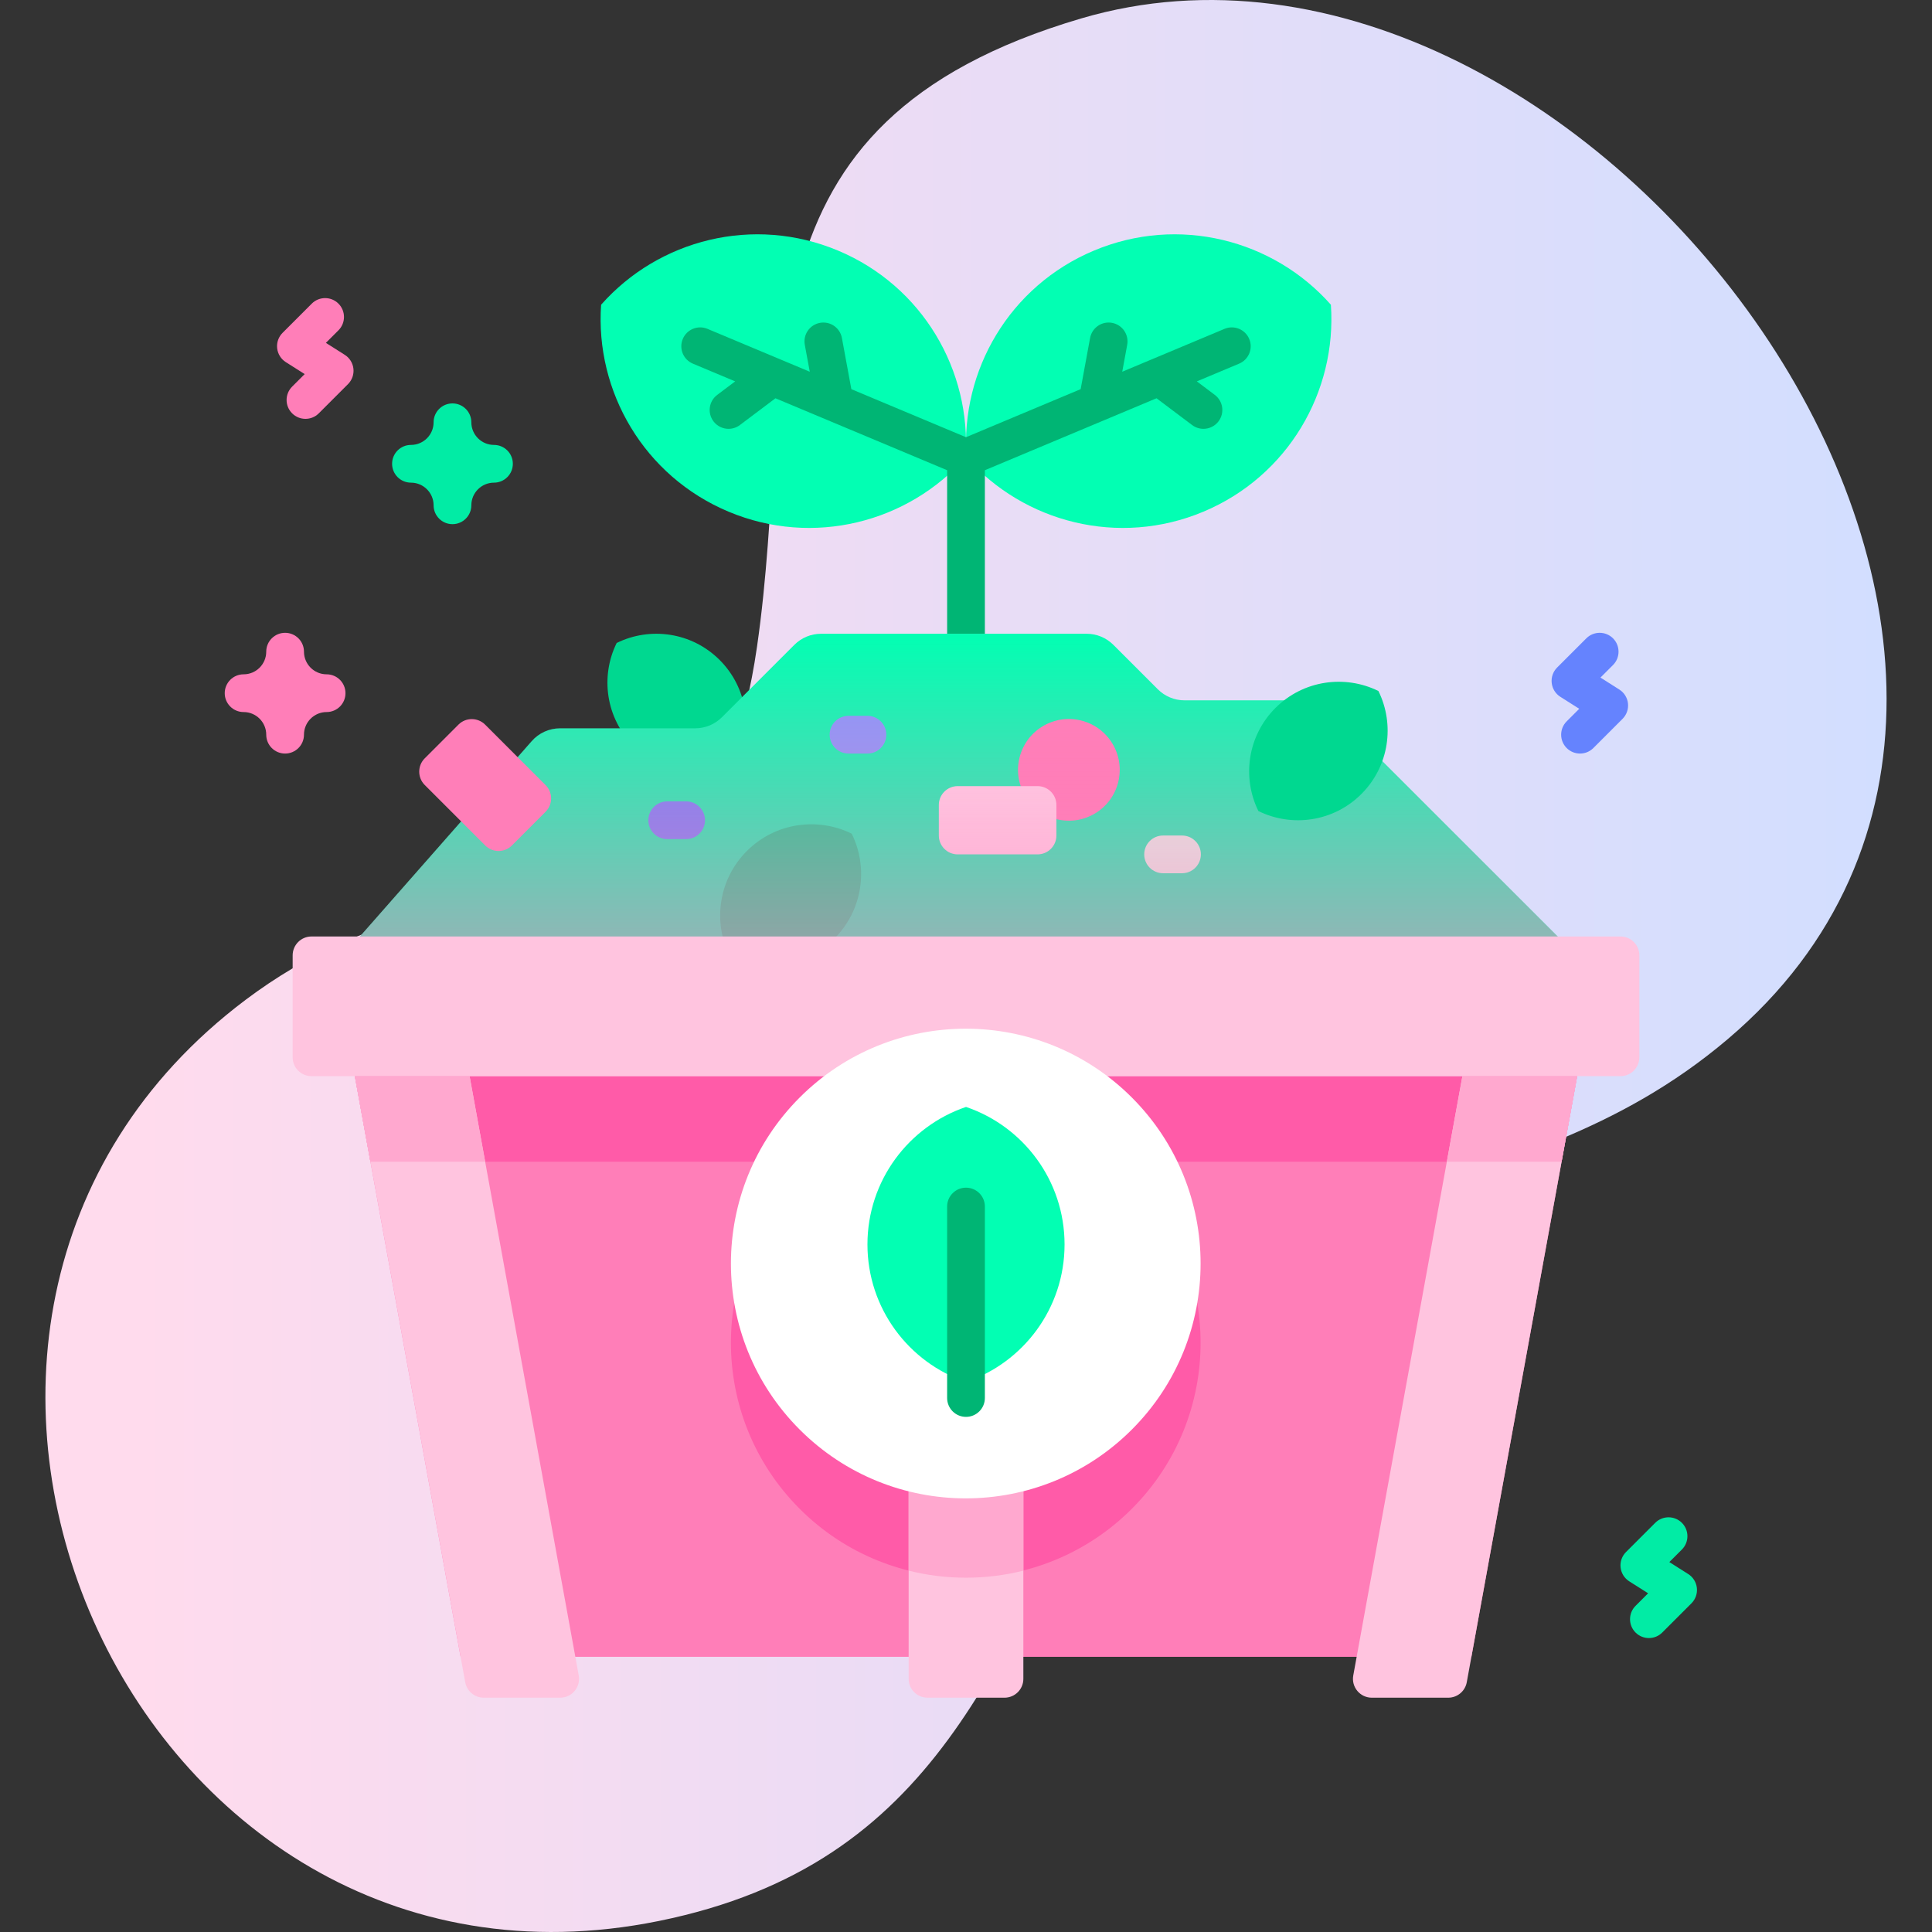 <svg id="Capa_1" enable-background="new 0 0 512 512" height="512" viewBox="0 0 512 512" width="512" xmlns="http://www.w3.org/2000/svg" xmlns:xlink="http://www.w3.org/1999/xlink"><rect x="0" y="0" width="512" height="512" fill="#333333" stroke="none"/><linearGradient id="SVGID_1_" gradientUnits="userSpaceOnUse" x1="12.034" x2="499.966" y1="256" y2="256"><stop offset=".049" stop-color="#ffdbed"/><stop offset=".999" stop-color="#d2deff"/></linearGradient><linearGradient id="SVGID_2_" gradientUnits="userSpaceOnUse" x1="256" x2="256" y1="167.953" y2="255.472"><stop offset=".003" stop-color="#ff7eb8" stop-opacity="0"/><stop offset="1" stop-color="#ff7eb8" stop-opacity=".6"/></linearGradient><g><g><path d="m286.593 4.867c-94.351 27.746-75.427 93.585-85.98 166.539-13.171 91.052-70.095 44.365-135.496 93.538-113.054 85.001-30.931 272.636 109.468 244.14 74.552-15.131 89.786-70.095 120.193-128.824 39.333-75.973 104.558-55.26 163.066-104.857 118.655-100.582-37.403-309.897-171.251-270.536z" fill="url(#SVGID_1_)"/></g><g><g><g><g><path d="m190.719 174.906c7.389 7.389 8.892 18.424 4.513 27.301-8.877 4.379-19.917 2.881-27.306-4.508-7.384-7.384-8.882-18.424-4.503-27.301 8.877-4.379 19.912-2.877 27.296 4.508z" fill="#00d890"/><path d="m91.909 252.139 49.007-55.731c1.898-2.159 4.635-3.396 7.51-3.396h35.821c2.652 0 5.196-1.054 7.071-2.929l19.201-19.201c1.875-1.875 4.419-2.929 7.071-2.929h70.384c2.652 0 5.196 1.053 7.071 2.929l11.79 11.79c1.875 1.875 4.419 2.929 7.071 2.929h32.17c2.652 0 5.196 1.054 7.071 2.929l66.943 66.943z" fill="#02ffb3"/><g><path d="m221.129 248.718c-7.521 7.521-18.753 9.05-27.788 4.593-4.457-9.035-2.932-20.273 4.588-27.793 7.516-7.516 18.753-9.04 27.788-4.583 4.457 9.035 2.927 20.267-4.588 27.783z" fill="#00d890"/></g><ellipse cx="283.244" cy="203.898" fill="#ff7eb8" rx="13.477" ry="13.477" transform="matrix(.23 -.973 .973 .23 19.724 432.719)"/><path d="m274.958 226.42h-21.159c-2.761 0-5-2.239-5-5v-8.089c0-2.761 2.239-5 5-5h21.159c2.761 0 5 2.239 5 5v8.089c0 2.762-2.238 5-5 5z" fill="#ffdbed"/><g><path d="m229.882 199.701h-5.015c-2.761 0-5-2.238-5-5s2.239-5 5-5h5.015c2.761 0 5 2.238 5 5s-2.238 5-5 5z" fill="#8399fe"/></g><g><path d="m313.244 231.42h-5.015c-2.761 0-5-2.238-5-5s2.239-5 5-5h5.015c2.761 0 5 2.238 5 5s-2.239 5-5 5z" fill="#dcfdee"/></g><g><path d="m181.834 222.376h-5.015c-2.761 0-5-2.238-5-5s2.239-5 5-5h5.015c2.761 0 5 2.238 5 5 0 2.761-2.239 5-5 5z" fill="#6583fe"/></g><path d="m91.909 252.139 49.007-55.731c1.898-2.159 4.635-3.396 7.51-3.396h35.821c2.652 0 5.196-1.054 7.071-2.929l19.201-19.201c1.875-1.875 4.419-2.929 7.071-2.929h70.384c2.652 0 5.196 1.053 7.071 2.929l11.79 11.79c1.875 1.875 4.419 2.929 7.071 2.929h32.17c2.652 0 5.196 1.054 7.071 2.929l66.943 66.943z" fill="url(#SVGID_2_)"/><path d="m360.786 210.418c-7.389 7.389-18.424 8.891-27.301 4.513-4.379-8.877-2.881-19.917 4.508-27.306 7.384-7.384 18.424-8.882 27.301-4.503 4.379 8.877 2.876 19.912-4.508 27.296z" fill="#00d890"/><path d="m144.586 215.13-8.929 8.929c-1.953 1.953-5.118 1.953-7.071 0l-16.024-16.024c-1.953-1.953-1.953-5.118 0-7.071l8.929-8.929c1.953-1.953 5.118-1.953 7.071 0l16.024 16.024c1.953 1.952 1.953 5.118 0 7.071z" fill="#ff7eb8"/><g><path d="m389.937 439.074 28.026-153.878h-323.926l28.026 153.878z" fill="#ff7eb8"/><ellipse cx="256" cy="355.857" fill="#ff5ba8" rx="62.244" ry="62.244" transform="matrix(.707 -.707 .707 .707 -176.649 285.248)"/><path d="m413.834 307.867 4.129-22.671h-323.926l4.129 22.671z" fill="#ff5ba8"/><path d="m429.444 285.196h-346.888c-2.761 0-5-2.239-5-5v-27.019c0-2.761 2.239-5 5-5h346.889c2.761 0 5 2.239 5 5v27.019c-.001 2.761-2.239 5-5.001 5z" fill="#ffc4df"/><g><path d="m148.452 449.908h-20.244c-2.416 0-4.486-1.727-4.919-4.104l-29.252-160.608h30.408l28.926 158.816c.559 3.07-1.799 5.896-4.919 5.896z" fill="#ffc4df"/><path d="m128.574 307.867-4.129-22.671h-30.408l4.129 22.671z" fill="#ffa8cf"/><path d="m363.548 449.908h20.244c2.416 0 4.486-1.727 4.919-4.104l29.253-160.608h-30.408l-28.926 158.816c-.56 3.07 1.798 5.896 4.918 5.896z" fill="#ffc4df"/><g><path d="m413.834 307.867 4.129-22.671h-30.408l-4.129 22.671z" fill="#ffa8cf"/></g></g><g><path d="m271.2 285.197v159.71c0 2.76-2.23 5-5 5h-20.4c-2.77 0-5-2.24-5-5v-159.71z" fill="#ffc4df"/></g><path d="m271.2 295.487v120.75c-4.87 1.22-9.96 1.87-15.2 1.87s-10.33-.65-15.2-1.87v-120.75c4.87-1.22 9.96-1.87 15.2-1.87s10.33.65 15.2 1.87z" fill="#ffa8cf"/><g><path d="m240.796 285.196h30.408v22.671h-30.408z" fill="#ffa8cf"/></g><g><ellipse cx="256" cy="334.857" fill="#fff" rx="62.244" ry="62.244" transform="matrix(.707 -.707 .707 .707 -161.799 279.097)"/><g><path d="m282.118 329.791c0 16.933-10.923 31.299-26.112 36.454-15.189-5.154-26.123-19.521-26.123-36.454 0-16.922 10.934-31.289 26.123-36.443 15.189 5.154 26.112 19.521 26.112 36.443z" fill="#02ffb3"/><g><path d="m256 375.488c-2.761 0-5-2.239-5-5v-50.745c0-2.761 2.239-5 5-5s5 2.239 5 5v50.745c0 2.761-2.239 5-5 5z" fill="#00b574"/></g></g></g></g></g><g><path d="m222.088 66.406c-22.431-9.401-47.528-2.908-62.789 14.351-1.605 22.983 11.356 45.444 33.787 54.846 22.417 9.396 47.519 2.888 62.781-14.372 1.605-22.983-11.362-45.43-33.779-54.825z" fill="#02ffb3"/><g><g><path d="m289.912 66.406c22.431-9.401 47.528-2.908 62.789 14.351 1.605 22.983-11.356 45.444-33.787 54.846-22.417 9.396-47.519 2.888-62.781-14.372-1.605-22.983 11.362-45.43 33.779-54.825z" fill="#02ffb3"/><path d="m331.057 89.829c-1.068-2.548-3.998-3.745-6.544-2.679l-27.107 11.361 1.314-7.127c.501-2.716-1.294-5.323-4.01-5.824-2.715-.504-5.323 1.295-5.824 4.01l-2.501 13.56-30.385 12.736-30.385-12.735-2.501-13.56c-.501-2.716-3.11-4.515-5.824-4.01-2.716.501-4.511 3.108-4.01 5.824l1.314 7.127-27.107-11.362c-2.545-1.066-5.476.132-6.544 2.679-1.067 2.547.132 5.477 2.679 6.544l11.203 4.696-4.76 3.582c-2.207 1.66-2.65 4.795-.99 7.001.983 1.307 2.482 1.994 3.999 1.994 1.046 0 2.102-.327 3.002-1.005l9.43-7.095 45.494 19.067v43.34h10v-43.34l45.493-19.068 9.43 7.095c.9.678 1.956 1.005 3.002 1.005 1.518 0 3.017-.688 4-1.994 1.66-2.206 1.217-5.341-.99-7.001l-4.76-3.582 11.203-4.696c2.547-1.066 3.746-3.996 2.679-6.543z" fill="#00b574"/></g></g></g></g></g><path d="m119.909 138.909c-2.761 0-5-2.238-5-5 0-3.309-2.691-6-6-6-2.761 0-5-2.238-5-5s2.239-5 5-5c3.309 0 6-2.691 6-6 0-2.762 2.239-5 5-5s5 2.238 5 5c0 3.309 2.691 6 6 6 2.761 0 5 2.238 5 5s-2.239 5-5 5c-3.309 0-6 2.691-6 6 0 2.762-2.239 5-5 5z" fill="#01eca5"/><path d="m75.556 199.701c-2.761 0-5-2.238-5-5 0-3.309-2.691-6-6-6-2.761 0-5-2.238-5-5s2.239-5 5-5c3.309 0 6-2.691 6-6 0-2.762 2.239-5 5-5s5 2.238 5 5c0 3.309 2.691 6 6 6 2.761 0 5 2.238 5 5s-2.239 5-5 5c-3.309 0-6 2.691-6 6 0 2.762-2.239 5-5 5z" fill="#ff7eb8"/><path d="m418.722 199.701c-1.28 0-2.559-.488-3.536-1.464-1.953-1.953-1.953-5.119 0-7.071l3.328-3.328-5.003-3.173c-1.282-.813-2.125-2.165-2.292-3.674s.361-3.011 1.434-4.084l7.742-7.742c1.954-1.951 5.119-1.951 7.071.001 1.953 1.952 1.953 5.118 0 7.071l-3.328 3.326 5.003 3.173c1.282.814 2.125 2.165 2.292 3.673.167 1.509-.361 3.012-1.434 4.085l-7.742 7.742c-.975.977-2.255 1.465-3.535 1.465z" fill="#6583fe"/><path d="m436.977 434.102c-1.28 0-2.559-.488-3.536-1.465-1.953-1.952-1.953-5.118 0-7.071l3.328-3.326-5.003-3.173c-1.282-.813-2.125-2.165-2.292-3.674-.167-1.508.361-3.011 1.434-4.084l7.742-7.742c1.953-1.953 5.118-1.953 7.071 0 1.953 1.952 1.953 5.118 0 7.07l-3.328 3.328 5.003 3.173c1.282.814 2.125 2.165 2.292 3.674s-.361 3.011-1.434 4.084l-7.742 7.742c-.976.975-2.256 1.464-3.535 1.464z" fill="#01eca5"/><path d="m80.951 111.001c-1.28 0-2.559-.488-3.536-1.465-1.953-1.952-1.953-5.118 0-7.07l3.328-3.328-5.003-3.173c-1.282-.813-2.124-2.165-2.291-3.673-.167-1.509.361-3.012 1.434-4.085l7.742-7.742c1.953-1.953 5.118-1.953 7.071 0 1.953 1.952 1.953 5.118 0 7.07l-3.328 3.328 5.003 3.173c1.282.813 2.124 2.165 2.291 3.674.167 1.508-.361 3.011-1.434 4.084l-7.742 7.742c-.976.977-2.256 1.465-3.535 1.465z" fill="#ff7eb8"/></g></g></svg>